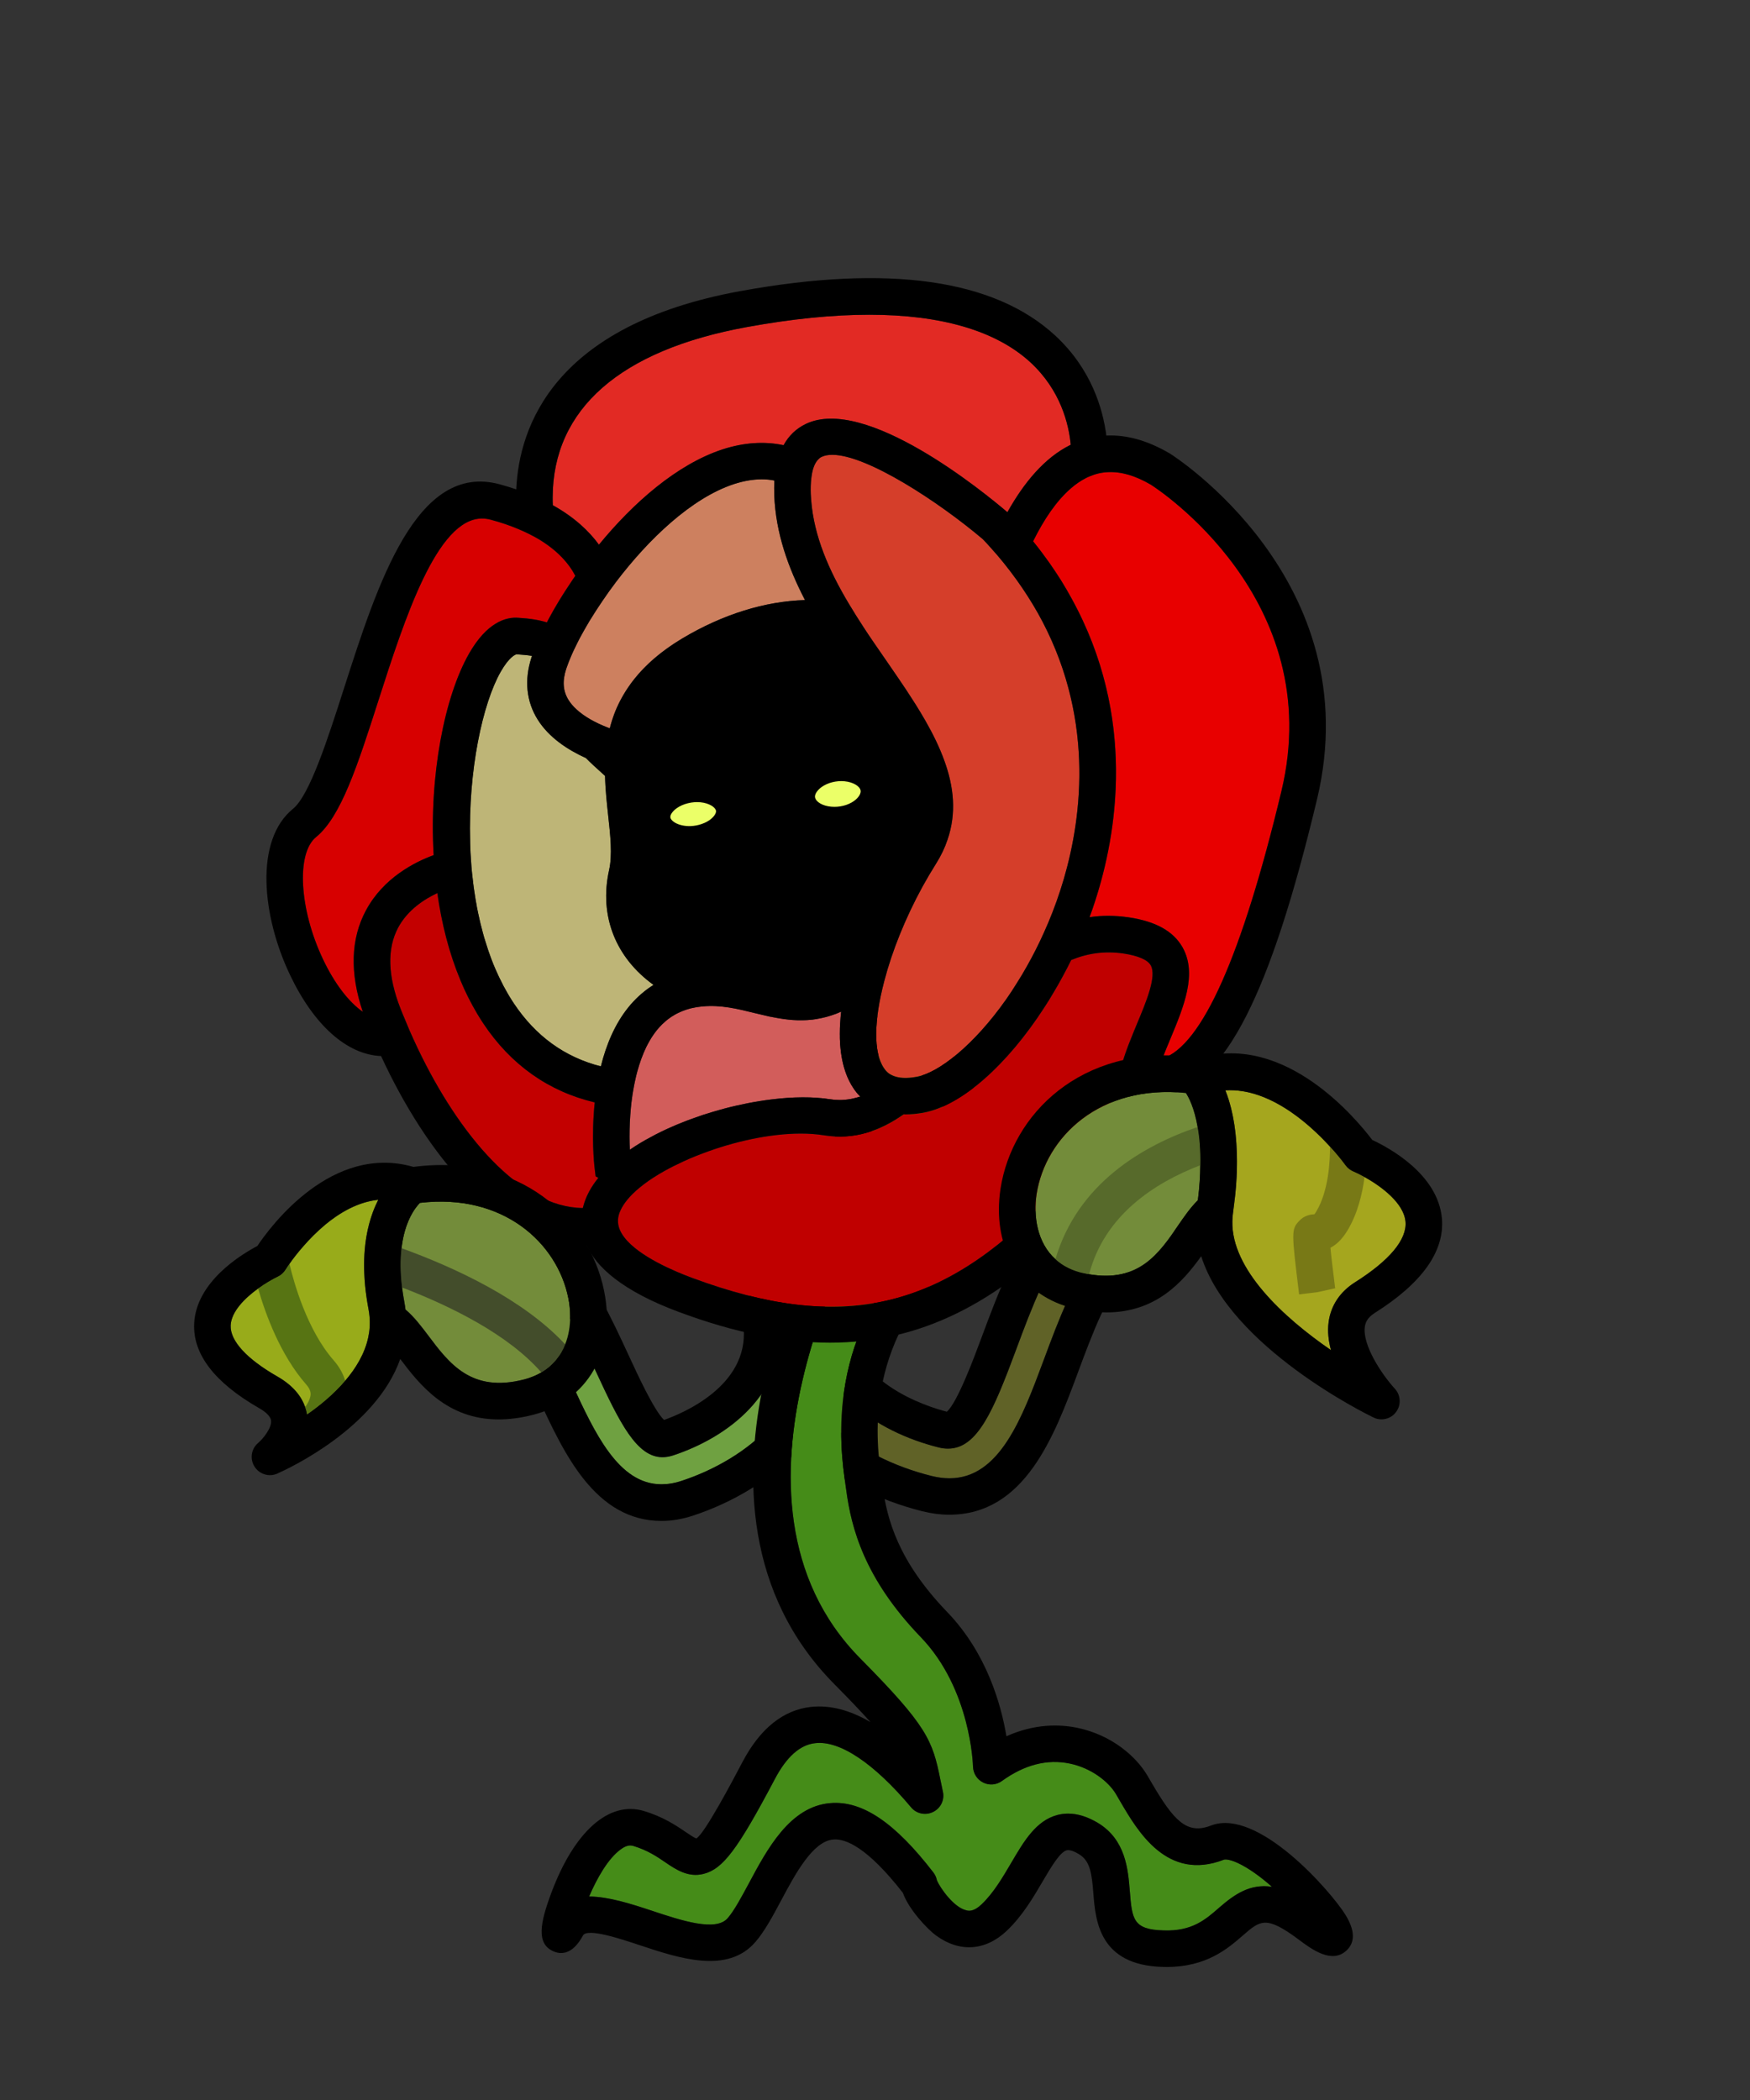 <?xml version="1.0" encoding="utf-8"?>
<!-- Generator: Adobe Illustrator 24.1.1, SVG Export Plug-In . SVG Version: 6.00 Build 0)  -->
<svg version="1.1" id="Layer_1" xmlns="http://www.w3.org/2000/svg" xmlns:xlink="http://www.w3.org/1999/xlink" x="0px" y="0px"
	 viewBox="0 0 200 240" style="enable-background:new 0 0 200 240;" xml:space="preserve">
<rect x="0" y="0" width="200" height="240" fill="#333333" stroke="none"/>
<g>
	<g>
		<path style="fill:#606227;" d="M106.45,168.67c-8.3-2.07-17.16-8.03-17.13-18.52l3.36,0.01c-0.03,8.55,7.51,13.48,14.58,15.25
			c4.1,1.02,6.04-3.58,8.87-11.18c0.87-2.35,1.78-4.78,2.85-7.11c4.54-9.85,14-14.58,14.4-14.78l1.49,3.02
			c-0.09,0.04-8.8,4.43-12.83,13.17c-1.02,2.21-1.9,4.58-2.75,6.87C116.53,162.81,113.68,170.48,106.45,168.67z"/>
		<path d="M133.38,132.35l1.49,3.02c-0.09,0.04-8.8,4.43-12.83,13.17c-1.02,2.21-1.9,4.58-2.75,6.87
			c-2.48,6.66-5.04,13.54-10.79,13.54c-0.64,0-1.32-0.09-2.05-0.27c-8.3-2.07-17.16-8.03-17.13-18.52l3.36,0.01
			c-0.03,8.55,7.51,13.48,14.58,15.25c0.38,0.1,0.74,0.14,1.09,0.14c3.38,0,5.22-4.43,7.78-11.32c0.87-2.35,1.78-4.78,2.85-7.11
			C123.53,137.28,132.98,132.54,133.38,132.35 M133.38,128.17c-0.62,0-1.25,0.14-1.84,0.43c-1.14,0.56-11.28,5.79-16.35,16.77
			c-1.15,2.48-2.08,4.98-2.98,7.4c-0.92,2.48-2.81,7.54-4,8.57c-2.25-0.58-11.39-3.4-11.37-11.17c0-1.11-0.43-2.17-1.21-2.96
			c-0.78-0.79-1.84-1.23-2.95-1.23l-3.36-0.01c0,0-0.01,0-0.01,0c-2.3,0-4.17,1.86-4.17,4.16c-0.04,12.91,10.45,20.13,20.29,22.59
			c1.04,0.26,2.07,0.39,3.06,0.39c8.65,0,12.01-9.01,14.7-16.25c0.82-2.21,1.67-4.5,2.63-6.58c3.36-7.28,10.84-11.15,10.92-11.19
			c2.04-1.04,2.88-3.52,1.87-5.57l-1.49-3.02C136.4,129.03,134.92,128.17,133.38,128.17L133.38,128.17z"/>
	</g>
</g>
<g>
	<g>
		<path style="fill:#6FA141;" d="M77.93,169.24c7.4-2.46,15.05-8.48,14.29-18.02l-3.06,0.24c0.62,7.77-5.9,12.78-12.2,14.87
			c-3.66,1.22-5.74-2.84-8.84-9.55c-0.96-2.08-1.95-4.22-3.08-6.26c-4.81-8.63-13.73-12.28-14.11-12.43l-1.14,2.85
			c0.08,0.03,8.31,3.42,12.57,11.08c1.08,1.94,2.05,4.03,2.98,6.06C68.36,164.61,71.49,171.38,77.93,169.24z"/>
		<path d="M50.93,138.08c0.38,0.15,9.3,3.8,14.11,12.43c1.14,2.04,2.13,4.19,3.08,6.26c2.73,5.91,4.67,9.76,7.59,9.76
			c0.39,0,0.81-0.07,1.24-0.21c6.3-2.09,12.81-7.1,12.2-14.87l3.06-0.24c0.76,9.54-6.88,15.56-14.29,18.02
			c-0.83,0.28-1.6,0.4-2.33,0.4c-4.92,0-7.63-5.87-10.26-11.58c-0.93-2.02-1.9-4.11-2.98-6.06c-4.27-7.66-12.49-11.05-12.57-11.08
			L50.93,138.08 M50.94,133.91c-1.65,0-3.22,0.99-3.88,2.62l-1.14,2.85c-0.86,2.14,0.18,4.57,2.31,5.43c0.04,0.02,7,2.98,10.49,9.24
			c1.01,1.81,1.94,3.82,2.83,5.77c2.88,6.24,6.46,14,14.05,14c1.19,0,2.41-0.21,3.65-0.62c8.91-2.96,18.08-10.37,17.13-22.31
			c-0.17-2.19-2-3.84-4.16-3.84c-0.11,0-0.22,0-0.33,0.01l-3.06,0.24c-1.1,0.09-2.13,0.61-2.85,1.45c-0.72,0.84-1.07,1.94-0.99,3.04
			c0.53,6.63-7,9.75-9.1,10.49c-1.13-1.07-3.03-5.19-3.98-7.25c-0.99-2.14-2.01-4.36-3.23-6.55c-5.43-9.74-15.12-13.84-16.2-14.28
			C51.98,134,51.45,133.91,50.94,133.91L50.94,133.91z"/>
	</g>
</g>
<g>
	<path style="fill:#458C18;" d="M145.36,215.63c-2.51-0.37-4.27,0.86-6.03,2.39c-1.58,1.38-3.1,2.71-6.34,2.6
		c-3.51-0.09-3.61-1.29-3.87-4.5c-0.2-2.49-0.47-5.89-3.68-7.81c-1.17-0.69-2.29-1.04-3.37-1.04c-0.4,0-0.8,0.05-1.2,0.15
		c-2.47,0.64-3.85,3-5.31,5.49c-0.99,1.68-2.01,3.42-3.37,4.72c-0.93,0.89-1.5,0.76-1.76,0.69c-1.43-0.33-2.97-2.54-3.35-3.41
		c-0.06-0.32-0.19-0.62-0.39-0.89c-4.41-5.73-8.15-8.26-11.8-7.95c-4.61,0.38-7.21,5.25-9.3,9.16c-0.86,1.59-1.66,3.1-2.42,3.98
		c-1.35,1.59-5.27,0.29-8.73-0.86c-2.38-0.79-4.87-1.58-7.11-1.61c0.89-2.08,2.18-4.36,3.62-5.39c0.49-0.36,0.84-0.44,1.08-0.44
		c0.15,0,0.26,0.03,0.33,0.05c1.62,0.48,2.72,1.22,3.68,1.88c1.22,0.83,2.61,1.76,4.36,1.32c2.23-0.56,3.9-2.79,8.16-10.85
		c1.33-2.53,2.88-3.91,4.6-4.09c2.8-0.34,6.73,2.29,10.97,7.34c0.61,0.73,1.65,0.95,2.51,0.52c0.87-0.42,1.33-1.38,1.12-2.31
		l-0.29-1.39c-0.9-4.48-1.5-6.11-9.14-13.83c-18.13-18.32,0.34-49.92,0.56-50.29c2.81-5.04,1.17-9.12-0.14-12.4
		c-0.48-1.18-0.92-2.29-1.14-3.36c-0.3-1.46,2.73-3.04,5.02-3.84c2,2.04,7,7.71,7.07,13.61c0.03,2.93-1.16,5.47-3.64,7.79
		c-11.93,11.16-10.05,24.32-9.43,28.65l0.08,0.57c0.57,4.3,2.05,10.11,8.53,16.83c5.73,5.95,5.96,14.69,5.96,14.78
		c0.02,0.78,0.46,1.48,1.16,1.83c0.69,0.35,1.52,0.28,2.15-0.18c2.56-1.85,5.16-2.53,7.75-1.99c2.51,0.52,4.45,2.11,5.26,3.46
		l0.49,0.84c2.01,3.44,5.37,9.21,11.88,6.68c0.01,0,0.42-0.14,1.56,0.38C142.7,213.49,144.07,214.49,145.36,215.63z"/>
	<path d="M153.75,218.81c-1.65-2.65-10.01-12.27-15.37-10.17c-2.75,1.06-4.24-0.57-6.77-4.9l-0.51-0.87c-1.24-2.08-3.99-4.58-8-5.41
		c-2.01-0.41-4.86-0.48-8.08,0.97c-0.61-3.65-2.27-9.54-6.78-14.21c-5.6-5.82-6.88-10.59-7.39-14.49l-0.09-0.61
		c-0.6-4.19-2.19-15.34,8.15-25.01c3.34-3.12,5.01-6.78,4.96-10.89c-0.11-9.17-8.91-17.14-9.29-17.47
		c-0.52-0.46-1.23-0.64-1.91-0.46c-1.07,0.27-10.43,2.87-9.15,9.05c0.29,1.44,0.83,2.78,1.35,4.07c1.24,3.08,2.22,5.52,0.41,8.77
		c-0.84,1.4-20.33,34.68,0.08,55.3c1.76,1.78,3.1,3.18,4.12,4.33c-2.36-1.38-4.61-1.96-6.76-1.74c-3.19,0.34-5.84,2.46-7.86,6.29
		c-1.07,2.04-4.34,8.23-5.28,8.75c-0.21-0.06-0.78-0.44-1.19-0.72c-1.1-0.75-2.61-1.77-4.84-2.43c-3.95-1.16-7.92,2.33-10.55,9.39
		c-1.29,3.45-1.71,5.77,0.21,6.64c0.89,0.41,2.21,0.43,3.41-1.78c0.48-0.9,4.25,0.35,6.5,1.1c4.48,1.49,10.05,3.34,13.23-0.39
		c1.05-1.23,1.96-2.92,2.92-4.72c1.61-3.02,3.62-6.78,5.96-6.97c1.37-0.13,3.88,0.86,7.96,6.1c0.69,1.95,2.85,4.18,3.77,4.86
		c2.71,1.98,5.66,1.78,8.1-0.53c1.8-1.71,3.02-3.8,4.1-5.64c0.92-1.57,1.96-3.35,2.75-3.56c0.41-0.1,1.04,0.23,1.39,0.44
		c1.3,0.77,1.48,2.23,1.66,4.55c0.25,3.05,0.66,8.15,7.93,8.34c0.13,0.01,0.27,0.01,0.4,0.01c4.61,0,7.01-2.09,8.78-3.63
		c1.96-1.7,2.63-2.28,6.33,0.48c1.51,1.13,3.79,2.82,5.47,1.28C154.9,221.98,154.86,220.6,153.75,218.81z M139.33,218.02
		c-1.58,1.38-3.1,2.71-6.34,2.6c-3.51-0.09-3.61-1.29-3.87-4.5c-0.2-2.49-0.47-5.89-3.68-7.81c-1.17-0.69-2.29-1.04-3.37-1.04
		c-0.4,0-0.8,0.05-1.2,0.15c-2.47,0.64-3.85,3-5.31,5.49c-0.99,1.68-2.01,3.42-3.37,4.72c-0.93,0.89-1.5,0.76-1.76,0.69
		c-1.43-0.33-2.97-2.54-3.35-3.41c-0.06-0.32-0.19-0.62-0.39-0.89c-4.41-5.73-8.15-8.26-11.8-7.95c-4.61,0.38-7.21,5.25-9.3,9.16
		c-0.86,1.59-1.66,3.1-2.42,3.98c-1.35,1.59-5.27,0.29-8.73-0.86c-2.38-0.79-4.87-1.58-7.11-1.61c0.89-2.08,2.18-4.36,3.62-5.39
		c0.49-0.36,0.84-0.44,1.08-0.44c0.15,0,0.26,0.03,0.33,0.05c1.62,0.48,2.72,1.22,3.68,1.88c1.22,0.83,2.61,1.76,4.36,1.32
		c2.23-0.56,3.9-2.79,8.16-10.85c1.33-2.53,2.88-3.91,4.6-4.09c2.8-0.34,6.73,2.29,10.97,7.34c0.61,0.73,1.65,0.95,2.51,0.52
		c0.87-0.42,1.33-1.38,1.12-2.31l-0.29-1.39c-0.9-4.48-1.5-6.11-9.14-13.83c-18.13-18.32,0.34-49.92,0.56-50.29
		c2.81-5.04,1.17-9.12-0.14-12.4c-0.48-1.18-0.92-2.29-1.14-3.36c-0.3-1.46,2.73-3.04,5.02-3.84c2,2.04,7,7.71,7.07,13.61
		c0.03,2.93-1.16,5.47-3.64,7.79c-11.93,11.16-10.05,24.32-9.43,28.65l0.08,0.57c0.57,4.3,2.05,10.11,8.53,16.83
		c5.73,5.95,5.96,14.69,5.96,14.78c0.02,0.78,0.46,1.48,1.16,1.83c0.69,0.35,1.52,0.28,2.15-0.18c2.56-1.85,5.16-2.53,7.75-1.99
		c2.51,0.52,4.45,2.11,5.26,3.46l0.49,0.84c2.01,3.44,5.37,9.21,11.88,6.68c0.01,0,0.42-0.14,1.56,0.38
		c1.25,0.58,2.62,1.58,3.91,2.72C142.85,215.26,141.09,216.49,139.33,218.02z"/>
</g>
<g>
	<path style="fill:#E22A24;" d="M92.07,48.46c-1.09,0.53-1.93,1.34-2.52,2.42c-2.19-0.47-4.53-0.31-6.95,0.47
		c-5.24,1.71-10.23,6.12-14.15,10.9c-1.11-1.52-2.77-3.12-5.27-4.51c-0.02-0.3-0.02-0.6-0.02-0.9c0.04-10.09,7.71-16.82,22.19-19.46
		c5.14-0.94,9.82-1.41,13.99-1.41c8.23,0,14.48,1.83,18.4,5.42c3.49,3.21,4.41,7.11,4.63,9.44c-0.03,0.01-0.05,0.03-0.08,0.04
		c-2.91,1.45-5.26,4.27-7.16,7.67l-0.02-0.02C112.46,56.26,98.9,45.15,92.07,48.46z"/>
	<path style="fill:#BEB577;" d="M74.69,112.56c-0.37,0.23-0.73,0.48-1.07,0.76c-0.1,0.08-0.2,0.16-0.29,0.24
		c-0.44,0.37-0.85,0.79-1.25,1.24c-0.08,0.09-0.16,0.19-0.24,0.29c-1.59,1.95-2.57,4.36-3.17,6.78c-4.13-1.05-7.46-3.46-9.96-7.22
		c-0.17-0.26-0.34-0.52-0.5-0.79c-0.12-0.2-0.24-0.4-0.35-0.61c-0.01-0.02-0.02-0.03-0.03-0.05c-0.02-0.04-0.05-0.09-0.07-0.13
		c-0.15-0.26-0.29-0.53-0.42-0.8c-0.03-0.03-0.04-0.07-0.05-0.1c-0.16-0.3-0.3-0.6-0.44-0.91c-0.31-0.66-0.59-1.35-0.84-2.05v-0.01
		c-0.13-0.34-0.24-0.68-0.35-1.02c-0.23-0.68-0.43-1.36-0.6-2.06c-0.1-0.36-0.19-0.73-0.27-1.1c0,0-0.01,0,0-0.01
		c-0.11-0.47-0.21-0.94-0.3-1.41c0-0.01,0-0.01,0-0.02c0-0.01,0-0.01,0-0.02c-0.09-0.45-0.16-0.9-0.23-1.35
		c-0.07-0.44-0.13-0.89-0.19-1.34v-0.03c-0.04-0.34-0.08-0.69-0.12-1.03c-0.03-0.24-0.05-0.49-0.07-0.74s-0.04-0.51-0.05-0.76
		c-0.01-0.03-0.01-0.07-0.01-0.1c0-0.06-0.01-0.11-0.01-0.17c-0.03-0.38-0.05-0.76-0.06-1.14c-0.02-0.24-0.02-0.48-0.02-0.72
		c-0.23-8.09,1.42-15.78,3.5-19.42c0.95-1.66,1.67-1.98,1.82-1.98c0.71,0.04,1.28,0.1,1.75,0.18c-0.02,0.06-0.04,0.12-0.06,0.18
		c-0.84,2.57-0.59,5.03,0.71,7.1c1.28,2.04,3.4,3.44,5.52,4.4c0.46,0.48,1.13,1.09,1.93,1.81c0.08,0.07,0.17,0.15,0.25,0.23
		c0.03,1.57,0.2,3.08,0.35,4.47c0.26,2.34,0.5,4.56,0.11,6.29C68.44,104.7,70.39,109.47,74.69,112.56z"/>
	<path style="fill:#CD805F;" d="M92,68.58c-4.54,0.13-9.37,1.6-14.05,4.4c-5.33,3.19-7.57,7.02-8.39,10.8
		c0.02-0.19,0.03-0.39,0.04-0.58c-0.06-0.02-0.13-0.04-0.19-0.07c-1.31-0.51-2.6-1.2-3.54-2.07c-0.35-0.32-0.65-0.67-0.89-1.05
		c-0.64-1.03-0.73-2.16-0.27-3.57c0.04-0.12,0.08-0.24,0.13-0.36c0.27-0.77,0.65-1.63,1.12-2.56c0.42-0.84,0.92-1.73,1.48-2.66
		c0.42-0.69,0.88-1.4,1.37-2.12c0.5-0.74,1.03-1.49,1.6-2.24c3.69-4.86,8.62-9.59,13.48-11.18c1.12-0.36,2.17-0.54,3.17-0.54
		c0.49,0,0.97,0.04,1.44,0.14c-0.03,0.54-0.03,1.12-0.01,1.72C88.66,60.92,90.08,64.89,92,68.58z"/>
	<path style="fill:#E80000;" d="M146.45,90.41c-4.51,18.82-9.09,29.11-13.61,30.57c0.29-0.76,0.62-1.54,0.94-2.31
		c1.51-3.63,3.07-7.38,1.37-10.4c-1.05-1.85-3.06-2.97-6.15-3.43c-1.58-0.23-3.07-0.23-4.48-0.02c0.22-0.6,0.43-1.19,0.62-1.79
		c2.89-8.86,5.55-25.51-7.07-41.17c1.65-3.34,3.67-6.04,6.09-7.25c2.18-1.09,4.59-0.84,7.36,0.78
		C132.19,55.81,151.71,68.46,146.45,90.41z"/>
	<g>
		<path style="fill:#D25D5B;" d="M97.55,124.39c0.21,0.31,0.46,0.63,0.75,0.93c-0.01,0-0.01,0-0.02,0.01
			c-0.18,0.06-0.35,0.11-0.53,0.15c-0.2,0.06-0.39,0.1-0.58,0.13c-0.08,0.02-0.16,0.03-0.24,0.04c-0.12,0.02-0.25,0.03-0.37,0.04
			c-0.19,0.02-0.39,0.03-0.58,0.03c-0.37,0-0.75-0.03-1.13-0.09c-1.91-0.31-4.22-0.29-6.69,0.02c-0.42,0.05-0.85,0.11-1.28,0.18
			c-0.9,0.14-1.82,0.32-2.74,0.53c-0.45,0.1-0.89,0.21-1.34,0.33c-0.44,0.11-0.89,0.24-1.34,0.38c-0.76,0.22-1.52,0.47-2.27,0.75
			c-0.39,0.13-0.77,0.28-1.14,0.43c-0.02,0-0.05,0.01-0.07,0.03c-0.39,0.15-0.78,0.31-1.16,0.48c-0.42,0.18-0.84,0.37-1.24,0.57
			c-0.02,0.01-0.05,0.03-0.08,0.04c-0.38,0.18-0.75,0.37-1.1,0.57c-0.86,0.45-1.67,0.94-2.42,1.46c-0.04-0.89-0.05-1.96,0-3.12
			c0.01-0.27,0.03-0.55,0.05-0.83c0.02-0.28,0.04-0.56,0.07-0.85c0.03-0.34,0.07-0.68,0.12-1.03c0.04-0.35,0.1-0.69,0.16-1.04
			c0.06-0.37,0.14-0.74,0.22-1.11c0.06-0.29,0.13-0.58,0.21-0.87c0.01-0.03,0.01-0.05,0.02-0.08c0.27-0.99,0.61-1.94,1.03-2.81
			c0.11-0.23,0.23-0.45,0.36-0.67c0.13-0.23,0.26-0.45,0.41-0.66c0.14-0.21,0.29-0.41,0.45-0.61c0.19-0.23,0.38-0.44,0.58-0.64
			c0.3-0.29,0.61-0.56,0.94-0.78c0.1-0.07,0.19-0.14,0.29-0.19c0.07-0.05,0.15-0.1,0.23-0.14c0.12-0.07,0.24-0.13,0.36-0.19
			c0.36-0.18,0.75-0.33,1.15-0.45c0.18-0.05,0.35-0.1,0.54-0.14c0,0,0.01,0,0.02,0c0.19-0.04,0.39-0.08,0.59-0.11
			c0.01,0,0.01,0,0.02,0c0.13-0.02,0.26-0.04,0.4-0.05c0.03,0,0.06-0.01,0.09-0.01c2.12-0.19,3.98,0.27,5.96,0.76
			c0.29,0.07,0.59,0.14,0.89,0.21c0.27,0.07,0.54,0.13,0.81,0.19c0.03,0.01,0.07,0.01,0.1,0.02c0.01,0,0.01,0,0.02,0
			c0.25,0.05,0.49,0.1,0.74,0.14c0.25,0.05,0.5,0.09,0.75,0.12c1.02,0.15,2.07,0.2,3.17,0.08c0.02,0,0.04-0.01,0.06,0
			c0.71-0.08,1.44-0.23,2.19-0.48c0.38-0.12,0.76-0.26,1.15-0.44C95.73,119.14,96.1,122.24,97.55,124.39z"/>
	</g>
	<path style="fill:#D53E2A;" d="M121.18,101.74c-0.55,1.7-1.18,3.31-1.87,4.83c-0.6,1.34-1.24,2.6-1.91,3.79
		c-0.39,0.7-0.79,1.37-1.2,2.01c-0.39,0.64-0.8,1.25-1.21,1.84c-3.69,5.24-7.71,8.39-10.22,8.85c-1.22,0.23-2.04,0.13-2.6-0.08
		c-0.71-0.25-1-0.7-1.16-0.93c-1.22-1.81-1.11-5.47,0.02-9.81c0.01-0.05,0.03-0.1,0.04-0.15c0.88-3.38,2.39-7.16,4.36-10.76
		c0.48-0.87,0.99-1.74,1.52-2.58c0.59-0.93,1.03-1.86,1.34-2.79c1.04-3.03,0.72-6.04-0.36-9.01c-1.13-3.16-3.12-6.29-5.22-9.38
		c-0.43-0.64-0.87-1.27-1.31-1.91c-0.19-0.28-0.39-0.56-0.58-0.84c-0.71-1.03-1.43-2.06-2.11-3.11c-0.59-0.91-1.17-1.82-1.71-2.73
		c-2.25-3.77-3.99-7.69-4.3-11.88c-0.02-0.21-0.03-0.42-0.04-0.63c-0.02-0.55-0.02-1.28,0.08-1.97c0.1-0.79,0.33-1.55,0.77-1.99
		c0.11-0.12,0.23-0.22,0.38-0.29c0.35-0.17,0.76-0.24,1.23-0.24c3.98,0,12.21,5.41,17.2,9.64c0.3,0.31,0.59,0.62,0.87,0.94
		c0.53,0.58,1.03,1.17,1.5,1.75c0.53,0.66,1.03,1.31,1.5,1.97C125.99,79.9,123.68,94.05,121.18,101.74z"/>
	<path style="fill:#C00000;" d="M129.92,117.06c-0.85,2.04-1.73,4.15-2.07,6.18c-0.41,2.45-1.96,5.4-3.65,7.97
		c-1.68,2.58-3.5,4.79-4.43,5.76c-12.28,12.81-23.68,15.36-40.63,9.09c-2.83-1.04-9.31-3.83-8.44-7.14
		c0.21-0.81,0.77-1.64,1.58-2.45c0.52-0.52,1.15-1.03,1.86-1.53c0.7-0.48,1.49-0.96,2.34-1.41c4.32-2.3,10.24-3.98,15.06-3.98
		c0.93,0,1.82,0.07,2.65,0.2c3.44,0.55,6.4-0.51,9.09-2.4c0.06,0.01,0.12,0.01,0.18,0.01c0.63,0,1.31-0.06,2.05-0.19
		c5.59-1.01,12.43-8.3,16.91-17.45c1.83-0.76,3.8-1.07,5.97-0.75c1.66,0.25,2.77,0.72,3.12,1.35
		C132.22,111.57,131,114.48,129.92,117.06z"/>
	<path style="fill:#D70000;" d="M65.75,65.81c-1.29,1.84-2.39,3.66-3.25,5.32c-0.88-0.27-1.94-0.45-3.22-0.52
		c-1.49-0.14-3.66,0.56-5.67,4.08c-2.79,4.87-4.58,13.88-4.05,23.04c-2.1,0.76-5.73,2.57-7.73,6.3c-1.75,3.25-1.87,7.15-0.37,11.6
		c-1.6-1.11-3.23-3.22-4.55-6.01c-2.71-5.71-3.07-12.09-0.79-13.95c2.85-2.32,4.75-8.2,7.14-15.65c2.99-9.31,6.68-20.76,11.83-20.76
		c0.31,0,0.62,0.04,0.94,0.12C62.21,61.04,64.73,63.82,65.75,65.81z"/>
	<g>
		<path style="fill:#C30000;" d="M68.38,134.61c-0.83,1.03-1.42,2.11-1.72,3.25c-0.02,0.07-0.03,0.13-0.05,0.2
			c-7.16-0.07-14.12-8.29-18.88-18.27c-0.3-0.63-0.59-1.27-0.88-1.92c-0.27-0.63-0.54-1.27-0.8-1.91c-0.09-0.22-0.18-0.45-0.27-0.67
			c-1.47-3.74-1.56-6.85-0.29-9.25c1.09-2.05,3.01-3.28,4.49-3.97c0.49,3.46,1.34,6.85,2.64,9.96c0.27,0.66,0.56,1.3,0.88,1.93
			c0.32,0.64,0.66,1.26,1.02,1.87c0.23,0.38,0.46,0.76,0.71,1.13c3.15,4.74,7.47,7.78,12.74,9.03c-0.41,3.91-0.06,7.11-0.03,7.36
			l0.13,1.09L68.38,134.61z"/>
	</g>
	<path d="M133.7,51.83l-0.04-0.02c-2.5-1.47-4.92-2.14-7.22-2.03c-0.4-3.07-1.72-7.6-5.81-11.4c-6.98-6.48-19.1-8.19-36.03-5.11
		C63.28,37.16,59.32,48.77,59,55.93c-0.6-0.21-1.23-0.4-1.89-0.58c-9.48-2.58-13.92,11.23-17.82,23.39
		c-1.83,5.7-3.91,12.16-5.8,13.69c-4.44,3.61-3.54,12.28-0.35,18.98c2.75,5.79,6.54,9.13,10.41,9.28
		c5.14,11.13,13.41,21.57,23.05,21.57c0.13,0,0.27,0,0.4-0.01c1.12,2.54,4.11,5.3,10.69,7.73c6.22,2.3,11.87,3.47,17.16,3.47
		c5.14,0,9.93-1.11,14.53-3.37c4.6-2.25,9.01-5.65,13.4-10.23c1.56-1.61,7.26-8.5,8.9-14.59c0.19,0.03,0.38,0.04,0.58,0.04
		c0.33,0,0.67-0.04,1.01-0.11c6.74-1.39,11.9-11.5,17.24-33.81C156.53,66.26,133.93,51.97,133.7,51.83z M85.35,37.38
		c5.14-0.94,9.82-1.41,13.99-1.41c8.23,0,14.48,1.83,18.4,5.42c3.49,3.21,4.41,7.11,4.63,9.44c-0.03,0.01-0.05,0.03-0.08,0.04
		c-2.91,1.45-5.26,4.27-7.16,7.67l-0.02-0.02c-2.65-2.26-16.21-13.37-23.04-10.06c-1.09,0.53-1.93,1.34-2.52,2.42
		c-2.19-0.47-4.53-0.31-6.95,0.47c-5.24,1.71-10.23,6.12-14.15,10.9c-1.11-1.52-2.77-3.12-5.27-4.51c-0.02-0.3-0.02-0.6-0.02-0.9
		C63.2,46.75,70.87,40.02,85.35,37.38z M88.49,56.64c0.17,4.28,1.59,8.25,3.51,11.94c-4.54,0.13-9.37,1.6-14.05,4.4
		c-2.41,1.45-4.19,3.02-5.49,4.67c-0.45,0.57-0.85,1.15-1.19,1.73c-0.38,0.64-0.7,1.28-0.96,1.93c-0.25,0.64-0.46,1.28-0.62,1.92
		c-0.03-0.01-0.06-0.02-0.09-0.03c-0.06-0.02-0.13-0.04-0.19-0.07c-1.31-0.51-2.6-1.2-3.54-2.07c-0.35-0.32-0.65-0.67-0.89-1.05
		c-0.64-1.03-0.73-2.16-0.27-3.57c0.04-0.12,0.08-0.24,0.13-0.36c0.1-0.29,0.22-0.6,0.36-0.92c0.21-0.52,0.47-1.06,0.76-1.64
		c0.08-0.17,0.17-0.34,0.26-0.52c0.35-0.65,0.73-1.33,1.15-2.03c0.03-0.04,0.05-0.07,0.07-0.11c0.42-0.69,0.88-1.4,1.37-2.12
		c0.5-0.74,1.03-1.49,1.6-2.24c3.69-4.86,8.62-9.59,13.48-11.18c1.12-0.36,2.17-0.54,3.17-0.54c0.49,0,0.97,0.04,1.44,0.14
		C88.47,55.46,88.47,56.04,88.49,56.64z M75.66,117.08c0.3-0.29,0.61-0.56,0.94-0.78c0.09-0.07,0.19-0.14,0.29-0.19
		c0.07-0.05,0.15-0.1,0.23-0.14c0.12-0.07,0.23-0.14,0.36-0.19c0.36-0.18,0.75-0.33,1.15-0.45c0.18-0.06,0.36-0.1,0.54-0.14
		c0,0,0.01,0,0.02,0c0.19-0.05,0.39-0.08,0.59-0.11c0.01,0,0.01,0,0.02,0c0.13-0.02,0.26-0.04,0.4-0.05c0.03,0,0.06-0.01,0.09-0.01
		c2.12-0.19,3.98,0.27,5.96,0.76c0.29,0.07,0.59,0.14,0.89,0.21c0.27,0.07,0.54,0.13,0.81,0.19c0.03,0.01,0.07,0.01,0.1,0.02
		c0.01,0,0.01,0,0.02,0c0.25,0.05,0.49,0.1,0.74,0.14c0.25,0.04,0.49,0.08,0.75,0.12c0.69,0.1,1.4,0.15,2.13,0.14
		c0.35,0,0.69-0.02,1.04-0.06c0.02,0,0.04-0.01,0.06,0c0.36-0.05,0.72-0.11,1.08-0.19c0.37-0.07,0.74-0.17,1.11-0.29
		c0.38-0.12,0.76-0.26,1.15-0.44c-0.4,3.52-0.03,6.62,1.42,8.77c0.21,0.31,0.46,0.63,0.75,0.93c-0.01,0-0.01,0-0.02,0.01
		c-0.18,0.06-0.35,0.11-0.53,0.15c-0.2,0.06-0.39,0.1-0.58,0.13c-0.08,0.02-0.16,0.03-0.24,0.04c-0.12,0.02-0.25,0.03-0.37,0.04
		c-0.19,0.02-0.38,0.03-0.58,0.03c-0.37,0-0.75-0.03-1.13-0.09c-1.91-0.31-4.22-0.29-6.69,0.02c-0.42,0.05-0.85,0.11-1.28,0.18
		c-0.9,0.14-1.82,0.32-2.74,0.53c-0.44,0.1-0.89,0.21-1.34,0.33s-0.89,0.25-1.34,0.38c-0.76,0.22-1.52,0.47-2.27,0.75
		c-0.38,0.13-0.76,0.28-1.14,0.43c-0.02,0-0.05,0.01-0.07,0.03c-0.39,0.15-0.78,0.31-1.16,0.48c-0.42,0.18-0.83,0.37-1.24,0.57
		c-0.02,0.01-0.05,0.03-0.08,0.04c-0.37,0.18-0.74,0.37-1.1,0.57c-0.86,0.45-1.67,0.94-2.42,1.46c-0.04-0.89-0.05-1.96,0-3.12
		c0.01-0.27,0.03-0.55,0.05-0.83c0.02-0.28,0.04-0.57,0.07-0.85c0.03-0.34,0.07-0.68,0.12-1.03c0.04-0.34,0.1-0.69,0.16-1.04
		c0.06-0.37,0.14-0.74,0.22-1.11c0.06-0.29,0.13-0.58,0.21-0.87c0.01-0.03,0.01-0.05,0.02-0.08c0.27-0.99,0.61-1.94,1.03-2.81
		c0.12-0.23,0.23-0.45,0.36-0.67c0.13-0.23,0.26-0.45,0.41-0.66c0.14-0.21,0.29-0.41,0.45-0.61
		C75.27,117.49,75.46,117.28,75.66,117.08z M101.01,122.05c-1.22-1.81-1.11-5.47,0.02-9.81c0.01-0.05,0.03-0.1,0.04-0.15v-0.01
		c0.88-3.38,2.39-7.15,4.36-10.75c0.48-0.87,0.99-1.74,1.52-2.58c0.59-0.93,1.03-1.86,1.34-2.79c1.04-3.03,0.72-6.04-0.36-9.01
		c-0.55-1.53-1.3-3.06-2.17-4.58c-0.35-0.61-0.71-1.21-1.09-1.82c-0.37-0.58-0.75-1.17-1.13-1.75c-0.28-0.41-0.55-0.82-0.83-1.23
		c-0.43-0.64-0.87-1.27-1.31-1.91c-0.19-0.28-0.39-0.56-0.58-0.84c-0.71-1.03-1.43-2.06-2.11-3.11c-0.59-0.91-1.17-1.82-1.71-2.73
		c-2.25-3.77-3.99-7.69-4.3-11.88c-0.02-0.21-0.03-0.42-0.04-0.63c-0.02-0.55-0.02-1.28,0.08-1.97c0.1-0.79,0.33-1.55,0.77-1.99
		c0.11-0.12,0.23-0.22,0.38-0.29c0.35-0.17,0.76-0.24,1.23-0.24c3.98,0,12.21,5.41,17.2,9.64c0.3,0.31,0.59,0.62,0.87,0.94
		c0.53,0.58,1.03,1.17,1.5,1.75c0.53,0.66,1.03,1.31,1.5,1.97c0.45,0.63,0.88,1.26,1.28,1.89c0.41,0.64,0.79,1.27,1.15,1.91
		c0.37,0.66,0.72,1.33,1.04,1.99c5.67,11.7,3.67,23.07,1.52,29.67c-0.55,1.7-1.18,3.31-1.87,4.83c-0.6,1.34-1.24,2.6-1.91,3.79
		c-0.39,0.7-0.79,1.37-1.2,2.01c-0.39,0.64-0.8,1.25-1.21,1.84c-3.69,5.24-7.71,8.39-10.22,8.85c-1.22,0.23-2.04,0.13-2.6-0.08
		C101.46,122.73,101.17,122.28,101.01,122.05z M41.83,104.03c-1.75,3.25-1.87,7.15-0.37,11.6c-1.6-1.11-3.23-3.22-4.55-6.01
		c-2.71-5.71-3.07-12.09-0.79-13.95c2.85-2.32,4.75-8.2,7.14-15.65c2.99-9.31,6.68-20.76,11.83-20.76c0.31,0,0.62,0.04,0.94,0.12
		c1.21,0.32,2.28,0.69,3.22,1.09c0.87,0.36,1.63,0.75,2.3,1.14c1.1,0.66,1.95,1.35,2.61,2.03c0.75,0.77,1.25,1.51,1.59,2.17
		c-0.19,0.27-0.37,0.53-0.54,0.8c-0.47,0.7-0.92,1.39-1.33,2.07c-0.45,0.74-0.86,1.46-1.23,2.16c-0.05,0.1-0.1,0.19-0.15,0.29
		c-0.88-0.27-1.94-0.45-3.22-0.52c-1.49-0.14-3.66,0.56-5.67,4.08c-2.79,4.87-4.58,13.88-4.05,23.04
		C47.46,98.49,43.83,100.3,41.83,104.03z M66.66,137.86c-0.02,0.07-0.03,0.13-0.05,0.2c-7.16-0.07-14.12-8.29-18.88-18.27
		c-0.3-0.63-0.59-1.27-0.88-1.92c-0.27-0.63-0.54-1.27-0.8-1.91c-0.09-0.22-0.18-0.45-0.27-0.67c-1.47-3.74-1.56-6.85-0.29-9.25
		c1.09-2.05,3.01-3.28,4.49-3.97c0.49,3.46,1.34,6.85,2.64,9.96c0.27,0.66,0.56,1.3,0.88,1.93c0.32,0.64,0.66,1.26,1.02,1.87
		c0.23,0.38,0.46,0.76,0.71,1.13c3.15,4.74,7.47,7.78,12.74,9.03c-0.41,3.91-0.06,7.11-0.03,7.36l0.13,1.09l0.31,0.17
		C67.55,135.64,66.96,136.72,66.66,137.86z M68.67,121.87c-4.13-1.05-7.46-3.46-9.96-7.22c-0.17-0.26-0.34-0.52-0.5-0.79
		c-0.12-0.2-0.24-0.4-0.35-0.61c-0.01-0.02-0.02-0.03-0.03-0.05c-0.02-0.04-0.05-0.09-0.07-0.13c-0.16-0.26-0.3-0.53-0.42-0.8
		c-0.03-0.03-0.04-0.07-0.05-0.1c-0.16-0.3-0.31-0.6-0.44-0.91c-0.31-0.66-0.59-1.35-0.84-2.05v-0.01
		c-0.13-0.33-0.25-0.68-0.35-1.02c-0.23-0.68-0.43-1.36-0.6-2.06c-0.1-0.36-0.19-0.73-0.27-1.1v-0.01c-0.11-0.47-0.21-0.94-0.3-1.41
		c0-0.01,0-0.01,0-0.02c0-0.01,0-0.01,0-0.02c-0.09-0.45-0.17-0.9-0.23-1.35c-0.08-0.44-0.14-0.89-0.19-1.34v-0.03
		c-0.04-0.34-0.08-0.69-0.12-1.03c-0.02-0.25-0.05-0.49-0.07-0.74s-0.04-0.5-0.05-0.76c-0.01-0.03-0.01-0.07-0.01-0.1
		c0-0.06-0.01-0.11-0.01-0.17c-0.03-0.38-0.05-0.76-0.06-1.14c-0.01-0.24-0.02-0.48-0.02-0.72c-0.23-8.09,1.42-15.78,3.5-19.42
		c0.95-1.66,1.67-1.98,1.82-1.98c0.71,0.04,1.28,0.1,1.75,0.18c-0.02,0.06-0.04,0.12-0.06,0.18c-0.84,2.57-0.59,5.03,0.71,7.1
		c1.28,2.04,3.4,3.44,5.52,4.4c0.46,0.48,1.13,1.09,1.93,1.81c0.08,0.07,0.17,0.15,0.25,0.23c0.03,1.57,0.2,3.08,0.35,4.47
		c0.26,2.34,0.5,4.56,0.11,6.29c-1.17,5.26,0.78,10.03,5.08,13.12c-0.37,0.23-0.73,0.48-1.07,0.76c-0.1,0.08-0.19,0.15-0.29,0.24
		c-0.44,0.37-0.85,0.79-1.25,1.24c-0.08,0.09-0.16,0.19-0.24,0.29C70.25,117.04,69.27,119.45,68.67,121.87z M129.92,117.06
		c-0.24,0.58-0.48,1.16-0.71,1.75c-0.3,0.73-0.57,1.47-0.8,2.2c-0.24,0.75-0.44,1.5-0.56,2.23c0,0.03-0.01,0.05-0.02,0.08
		c-0.42,2.43-1.96,5.35-3.63,7.89c-1.68,2.58-3.5,4.79-4.43,5.76c-12.28,12.81-23.68,15.36-40.63,9.09
		c-2.08-0.77-6.14-2.48-7.79-4.65c-0.48-0.62-0.75-1.28-0.72-1.96c0-0.17,0.03-0.35,0.07-0.53c0.21-0.81,0.77-1.64,1.58-2.45
		c0.52-0.52,1.15-1.03,1.86-1.53c0.7-0.48,1.49-0.96,2.34-1.41c0.31-0.17,0.64-0.33,0.97-0.48c0.88-0.44,1.81-0.84,2.78-1.2
		c3.65-1.4,7.78-2.3,11.31-2.3c0.93,0,1.82,0.07,2.65,0.2c3.44,0.55,6.4-0.51,9.09-2.4c0.06,0.01,0.12,0.01,0.18,0.01
		c0.63,0,1.31-0.06,2.05-0.19c4.41-0.8,9.61-5.51,13.8-11.97c0.38-0.58,0.75-1.17,1.1-1.78c0.36-0.59,0.7-1.2,1.03-1.81
		c0.34-0.62,0.67-1.25,0.98-1.89c1.83-0.76,3.8-1.07,5.97-0.75c1.66,0.25,2.77,0.72,3.12,1.35
		C132.22,111.57,131,114.48,129.92,117.06z M146.45,90.41c-4.51,18.82-9.09,29.11-13.61,30.57c0.29-0.76,0.62-1.54,0.94-2.31
		c1.51-3.63,3.07-7.38,1.37-10.4c-1.05-1.85-3.06-2.97-6.15-3.43c-1.58-0.23-3.07-0.23-4.48-0.02c0.22-0.6,0.43-1.19,0.62-1.79
		c2.49-7.64,4.81-21.07-2.69-34.66c-0.37-0.68-0.77-1.37-1.19-2.05c-0.42-0.66-0.85-1.31-1.31-1.97c-0.59-0.83-1.21-1.66-1.88-2.49
		c1.23-2.49,2.67-4.62,4.32-6.05c0.56-0.49,1.15-0.89,1.77-1.2c0.12-0.06,0.24-0.12,0.36-0.16c0.67-0.29,1.36-0.46,2.08-0.49
		c1.51-0.08,3.14,0.39,4.92,1.43C132.19,55.81,151.71,68.46,146.45,90.41z"/>
</g>
<g>
	<path style="fill:#738C3A;" d="M136.87,128.8c0.21,1.16,0.35,2.6,0.31,4.37c-0.01,1.18-0.09,2.51-0.28,4
		c-0.88,0.87-1.6,1.93-2.22,2.83c-2.22,3.25-4.52,6.6-10.21,5.63c-0.18-0.02-0.36-0.06-0.55-0.1c-1.39-0.29-2.47-0.86-3.3-1.62
		c-2.09-1.88-2.54-4.91-2.15-7.45c1.02-6.5,7.2-12.55,17.06-11.55C135.85,125.4,136.49,126.6,136.87,128.8z"/>
	<path style="fill:#576A2B;" d="M136.87,128.8c0.21,1.16,0.35,2.6,0.31,4.37c-5.24,2.01-10.95,5.71-12.71,12.46
		c-0.18-0.02-0.36-0.06-0.55-0.1c-1.39-0.29-2.47-0.86-3.3-1.62C123.15,135.28,130.57,130.95,136.87,128.8z"/>
	<path style="fill:#A5A61E;" d="M160.63,139.63c0.17,2.03-1.82,4.42-5.76,6.91c-1.73,1.09-2.78,2.67-3.03,4.57
		c-0.14,1.06-0.01,2.15,0.27,3.19c-5.44-3.74-11.38-9.23-11.27-14.72c0-0.31,0.03-0.62,0.07-0.92c0.16-1.15,0.28-2.22,0.36-3.23
		c0.32-4.4-0.17-7.53-0.83-9.69c-0.13-0.41-0.26-0.79-0.4-1.13c5.36-0.34,10.28,4.48,12.49,7.02c0.77,0.89,1.21,1.5,1.23,1.53
		c0.23,0.32,0.55,0.58,0.92,0.73C156.15,134.5,160.39,136.87,160.63,139.63z"/>
	<path style="fill:#787916;" d="M154.68,133.89c-0.37-0.15-0.69-0.41-0.92-0.73c-0.02-0.03-0.46-0.64-1.23-1.53
		c-0.16-0.19-0.34-0.38-0.53-0.59c0.01,1.5-0.13,5.04-1.57,7.42c-0.09,0.15-0.16,0.25-0.22,0.32c-0.42,0.01-1.14,0.11-1.74,0.76
		c-0.91,0.98-0.87,1.25,0,8.39l2.07-0.25l2.05-0.45c-0.25-2.03-0.45-3.62-0.54-4.63c0.63-0.32,1.3-0.91,1.95-1.98
		c1.14-1.89,1.69-4.15,1.95-6.1C155.44,134.24,155,134.02,154.68,133.89z"/>
	<path d="M157.1,150.06c5.43-3.42,8.01-7.06,7.69-10.8c-0.44-5.07-6.05-8.09-7.96-8.98c-1.81-2.39-9.93-12.23-19.68-9.39
		c-0.37-0.04-0.76-0.09-1.18-0.13c-12.46-1.33-20.3,6.6-21.62,15.06c-0.13,0.84-0.19,1.65-0.19,2.44c0,5.77,3.37,10.19,8.91,11.35
		c1.22,0.26,2.34,0.38,3.37,0.38c5.66,0,8.72-3.46,10.84-6.42c3.32,10.41,18.92,18.06,19.69,18.43c0.29,0.15,0.6,0.21,0.91,0.21
		c0.64,0,1.27-0.29,1.67-0.84c0.6-0.8,0.54-1.92-0.14-2.66c-1.47-1.61-3.71-4.95-3.43-7.06C156.04,151.2,156.22,150.62,157.1,150.06
		z M136.9,137.17c-0.88,0.87-1.6,1.93-2.22,2.83c-2.22,3.25-4.52,6.6-10.21,5.63c-0.18-0.02-0.36-0.06-0.55-0.1
		c-1.39-0.29-2.47-0.86-3.3-1.62c-2.09-1.88-2.54-4.91-2.15-7.45c1.02-6.5,7.2-12.55,17.06-11.55c0.32,0.49,0.96,1.69,1.34,3.89
		c0.21,1.16,0.35,2.6,0.31,4.37C137.17,134.35,137.09,135.68,136.9,137.17z M154.87,146.54c-1.73,1.09-2.78,2.67-3.03,4.57
		c-0.14,1.06-0.01,2.15,0.27,3.19c-5.44-3.74-11.38-9.23-11.27-14.72c0-0.31,0.03-0.62,0.07-0.92c0.05-0.39,0.1-0.76,0.14-1.13
		c0.1-0.73,0.17-1.43,0.22-2.1c0.09-1.29,0.12-2.48,0.08-3.56c-0.04-1.64-0.2-3.04-0.44-4.23c-0.14-0.71-0.3-1.34-0.47-1.9
		c-0.13-0.41-0.26-0.79-0.4-1.13c1.3-0.08,2.58,0.14,3.8,0.56c3.43,1.18,6.39,3.93,8.16,5.87c0.19,0.21,0.37,0.4,0.53,0.59
		c0.77,0.89,1.21,1.5,1.23,1.53c0.23,0.32,0.55,0.58,0.92,0.73c0.32,0.13,0.76,0.35,1.27,0.63c1.84,1.02,4.49,2.94,4.68,5.11
		C160.8,141.66,158.81,144.05,154.87,146.54z"/>
</g>
<g>
	<path style="fill:#738C3A;" d="M65.16,150.47c0,3.02-1.34,6.17-5.26,7.18c-6.03,1.55-8.55-1.81-10.99-5.06
		c-0.71-0.94-1.55-2.07-2.57-2.93c-0.03-0.26-0.07-0.53-0.12-0.8c-1.4-7.38,0.91-10.51,1.77-11.39c9.48-1.13,15.69,4.55,16.96,10.88
		C65.09,149.03,65.16,149.75,65.16,150.47z"/>
	<path style="fill:#434D2B;" d="M64.59,153.64c-0.5,1.28-1.37,2.42-2.72,3.21c-3.74-4.29-10.21-7.52-15.92-9.71
		c-0.22-1.77-0.21-3.25-0.06-4.49C52.19,144.94,59.86,148.54,64.59,153.64z"/>
	<path style="fill:#98AB1A;" d="M42.6,138.57c-0.84,2.28-1.34,5.48-0.69,9.83c0.06,0.4,0.13,0.82,0.21,1.24
		c0.05,0.27,0.09,0.54,0.11,0.8c0.08,0.85,0.02,1.68-0.16,2.47c-0.82,3.68-4.06,6.71-6.98,8.75c-0.2-1.28-0.99-2.97-3.4-4.35
		c-3.51-2.01-5.4-4.08-5.33-5.83c0.09-2.04,2.62-3.98,4.32-5c0.42-0.25,0.78-0.44,1.05-0.57c0.37-0.17,0.69-0.46,0.9-0.8
		c0.01-0.01,0.09-0.15,0.24-0.37c1.02-1.5,5.15-7.09,10.36-7.62C43.01,137.56,42.79,138.04,42.6,138.57z"/>
	<path style="fill:#577413;" d="M39.45,157.8c-1.29,1.52-2.87,2.82-4.36,3.86c-0.04-0.27-0.11-0.55-0.22-0.85
		c0.31-0.42,0.52-0.83,0.6-1.22c0.07-0.33,0.06-0.76-0.49-1.38c-2.92-3.33-4.63-7.98-5.48-10.95c0.41-0.3,0.81-0.56,1.18-0.78
		c0.42-0.25,0.78-0.44,1.05-0.57c0.37-0.17,0.69-0.46,0.9-0.8c0.01-0.01,0.09-0.15,0.24-0.37c0.06-0.09,0.13-0.19,0.21-0.3
		c0.48,2.06,2.01,7.56,5.04,11.01C38.82,156.25,39.23,157.05,39.45,157.8z"/>
	<path d="M69.04,147.53c-1.67-8.28-9.69-15.75-21.79-14.17c-9.27-2.67-16.24,6.65-17.84,9.04c-1.83,0.96-7.01,4.09-7.22,8.89
		c-0.15,3.49,2.35,6.73,7.42,9.64c0.6,0.34,1.31,0.86,1.37,1.45c0.07,0.79-0.84,1.98-1.48,2.53c-0.79,0.67-0.97,1.81-0.42,2.69
		c0.39,0.63,1.07,0.99,1.77,0.99c0.28,0,0.56-0.06,0.83-0.17c0.02-0.01,0.05-0.02,0.09-0.05c1.16-0.51,11.2-5.16,13.97-13.06
		c2.19,2.91,5.32,6.91,11.24,6.91c1.2,0,2.51-0.16,3.95-0.53C67.17,160.1,70.43,154.4,69.04,147.53z M42.6,138.57
		c-0.29,0.79-0.54,1.69-0.72,2.72c-0.21,1.25-0.32,2.69-0.24,4.33c0.03,0.87,0.12,1.8,0.27,2.78c0.06,0.4,0.13,0.82,0.21,1.24
		c0.05,0.27,0.09,0.54,0.11,0.8c0.08,0.85,0.02,1.68-0.16,2.47c-0.4,1.8-1.38,3.44-2.62,4.89c-1.29,1.52-2.87,2.82-4.36,3.86
		c-0.04-0.27-0.11-0.55-0.22-0.85c-0.38-1.12-1.27-2.41-3.18-3.5c-3.51-2.01-5.4-4.08-5.33-5.83c0.07-1.6,1.64-3.14,3.14-4.22
		c0.41-0.3,0.81-0.56,1.18-0.78c0.42-0.25,0.78-0.44,1.05-0.57c0.37-0.17,0.69-0.46,0.9-0.8c0.01-0.01,0.09-0.15,0.24-0.37
		c0.06-0.09,0.13-0.19,0.21-0.3c0.34-0.49,0.88-1.21,1.59-2.01c0.68-0.79,1.53-1.65,2.5-2.47c1.69-1.4,3.78-2.61,6.06-2.84
		C43.01,137.56,42.79,138.04,42.6,138.57z M64.59,153.64c-0.5,1.28-1.37,2.42-2.72,3.21c-0.57,0.33-1.22,0.61-1.97,0.8
		c-6.03,1.55-8.55-1.81-10.99-5.06c-0.71-0.94-1.55-2.07-2.57-2.93c-0.03-0.26-0.07-0.53-0.12-0.8c-0.11-0.6-0.2-1.17-0.27-1.72
		c-0.22-1.77-0.21-3.25-0.06-4.49c0.35-3.07,1.54-4.61,2.1-5.18c9.48-1.13,15.69,4.55,16.96,10.88c0.14,0.68,0.21,1.4,0.21,2.12
		C65.16,151.55,64.99,152.64,64.59,153.64z"/>
</g>
<g>
	<path style="fill:#EBFF68;" d="M98.3,90.73c-0.16,0.4-0.66,0.94-1.59,1.26c-0.45,0.15-0.91,0.22-1.34,0.22
		c-1.03,0-1.9-0.38-2.16-0.9c-0.06-0.12-0.12-0.29-0.01-0.56c0.17-0.4,0.67-0.94,1.6-1.26c0.45-0.15,0.91-0.22,1.34-0.22
		c1.02,0,1.9,0.39,2.16,0.91C98.36,90.3,98.41,90.47,98.3,90.73z"/>
	<path style="fill:#EBFF68;" d="M81.78,92.95c-0.15,0.37-0.66,0.91-1.61,1.23c-1.66,0.56-3.18,0.01-3.51-0.62
		c-0.05-0.09-0.08-0.22,0-0.43c0.15-0.36,0.66-0.91,1.61-1.23c0.49-0.16,0.96-0.23,1.4-0.23c1.05,0,1.88,0.41,2.11,0.85
		C81.83,92.62,81.87,92.74,81.78,92.95z"/>
</g>
</svg>
